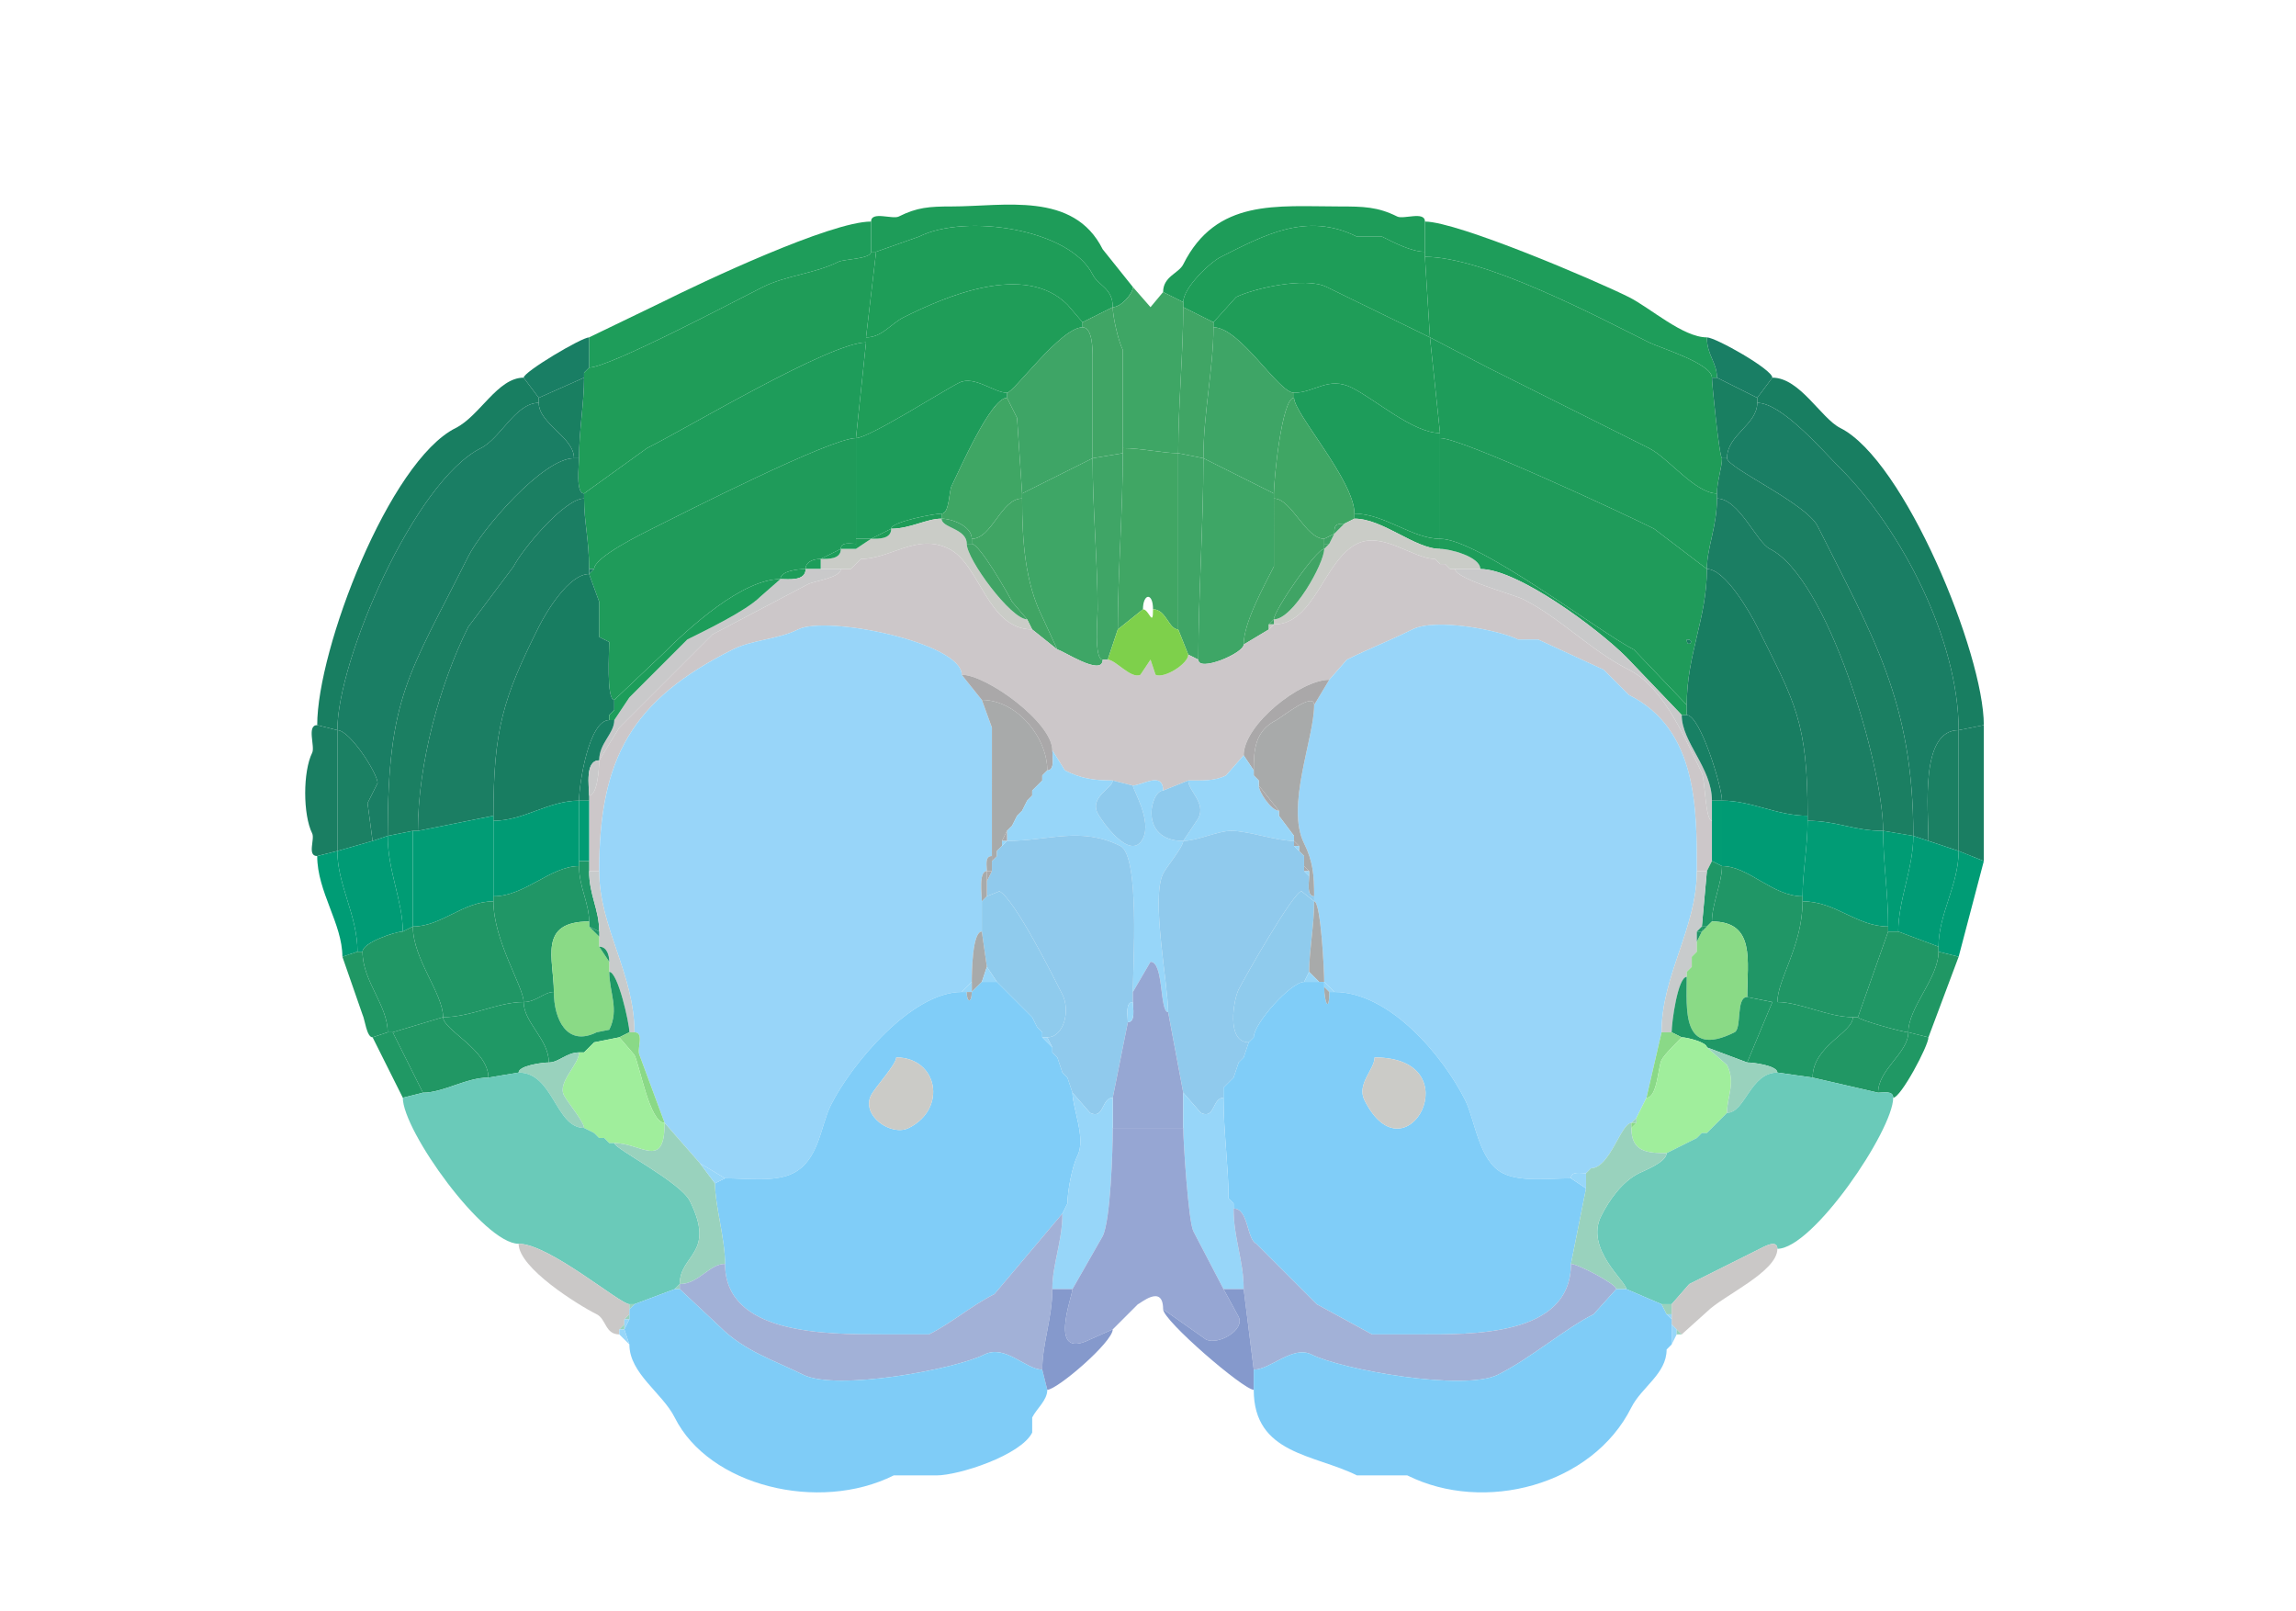 <svg xmlns="http://www.w3.org/2000/svg" viewBox="0 0 456 320"><path fill="#1E9C59" id="MOs1" d="M225 57c0 1.365-2.366 4-4 4 0-3.845-2.85-4.2-4-6.5-4.488-8.975-25.142-12.179-34.5-7.5l-8.5 3h-1v-6c0-2.144 4.262-.38 5.5-1 3.644-1.822 6.033-2 10.5-2 10.405 0 24.22-3.06 30 8.5l6 7.5ZM231 58l4 2c0-2.844 5.287-7.894 7.5-9 8.583-4.291 17.017-8.991 27-4h5c2.322 1.161 5.836 3 8.5 3v-6c0-2.144-4.262-.38-5.5-1-3.888-1.944-6.744-2-11.5-2-12.407 0-24.443-1.614-31 11.5-.895 1.79-4 2.387-4 5.5Z"/><path fill="#1E9D5A" id="MOp1" d="M117 67v6c3.994 0 29.15-13.325 34.5-16 4.601-2.3 10.299-2.65 15-5 1.134-.567 6.5-.546 6.5-2v-6c-8.071 0-33.569 12.034-41.5 16L117 67ZM340 75h1c0-3.045-2-4.445-2-8-4.764 0-11.276-5.888-15.5-8-6.623-3.312-34.046-15-40.5-15v7c11.738 0 33.924 11.712 44.5 17 2.1 1.05 12.5 4.19 12.5 7Z"/><path fill="#1E9D58" id="MOs2/3" d="m215 64-3-3.5c-8.502-8.502-24.393-1.553-32.5 2.5-2.668 1.334-4.276 4-7.5 4l2-17 8.5-3c9.358-4.679 30.012-1.475 34.5 7.5 1.15 2.3 4 2.655 4 6.5l-6 3ZM241 64l4.5-5c3.295-1.647 13.753-4.124 18-2L284 67l-1-16v-1c-2.664 0-6.178-1.839-8.5-3h-5c-9.983-4.991-18.417-.291-27 4-2.213 1.106-7.5 6.156-7.5 9v1l6 3Z"/><path fill="#1F9C58" id="MOp2/3" d="M115 91c0 1.406-.714 7 1 7l12.5-9c8.009-4.004 36.357-21 43.5-21v-1l2-17h-1c0 1.454-5.366 1.433-6.5 2-4.701 2.35-10.399 2.7-15 5-5.35 2.675-30.506 16-34.5 16l-1 1v1c0 5.14-1 10.395-1 16ZM342 91c0 1.819-1 4.59-1 7-4.301 0-9.667-7.083-13.5-9l-32-16-11.5-6-1-16c11.738 0 33.924 11.712 44.5 17 2.1 1.05 12.5 4.19 12.5 7 0 1.183 1.491 16 2 16Z"/><path fill="#1F9D58" id="MOs5" d="M200 78c-2.588 0-6.498-3.5-9.5-2-3.472 1.736-17.902 11-20.5 11l2-19v-1c3.224 0 4.832-2.666 7.5-4 8.107-4.053 23.998-11.002 32.5-2.5l3 3.5v1c-4.335 0-13.686 13-15 13Z"/><path fill="#3EA665" id="ACAd1" d="M223 89c3.642 0 8.002 1 11 1 0-9.643 1-20.001 1-29v-1l-4-2-2.5 3-3.5-4c0 1.365-2.366 4-4 4 0 1.906 1.099 6.698 2 8.5V89Z"/><path fill="#1F9D58" id="MOs5" d="M257 78c4.09 0 6.819-3.34 11.5-1 4.741 2.37 12.151 9 17.5 9l-2-19-20.5-10c-4.247-2.124-14.705.353-18 2l-4.5 5v1c5.32 0 12.871 13 16 13Z"/><path fill="#40A565" id="ACAd2/3" d="m223 90-6 1V71c0-1.623-.005-6-2-6v-1l6-3c0 1.906 1.099 6.698 2 8.5V90ZM234 90l5 1c0-9.007 2-17.889 2-26v-1l-6-3c0 8.999-1 19.357-1 29Z"/><path fill="#3EA566" id="ACAd5" d="m217 91-14 7-1-15-2-4v-1c1.314 0 10.665-13 15-13 1.995 0 2 4.377 2 6v20ZM239 91l14 7c0-2.644 1.564-19 4-19v-1c-3.129 0-10.68-13-16-13 0 8.111-2 16.993-2 26Z"/><path fill="#197E64" id="SSp-ul1" d="m116 75-9 4-3-4c0-1.15 11.526-8 13-8v6l-1 1v1Z"/><path fill="#1E9C5A" id="MOp5" d="M341 99c0 5.653-2 9.735-2 14l-10.5-8c-5.773-2.886-38.155-18-42.5-18v-1l-2-19 11.5 6 32 16c3.833 1.917 9.199 9 13.5 9v1Z"/><path fill="#197E64" id="SSp-ul1" d="m352 75-3 4-8-4c0-3.045-2-4.445-2-8 1.73 0 13 6.372 13 8Z"/><path fill="#1E9C5A" id="MOp5" d="M117 113h1c0-2.356 9.555-7.028 11.5-8 6.243-3.121 35.469-18 40.5-18l2-19c-7.143 0-35.491 16.996-43.5 21L116 98v1c0 4.72 1 8.177 1 14Z"/><path fill="#1E9D5A" id="MOp1" d="m117 73-1 1 1-1Z"/><path fill="#187E61" id="SSp-m1" d="m63 144 4 1c0-13.937 15.329-49.414 28.5-56 3.936-1.968 6.886-9 11.5-9v-1l-3-4c-5.176 0-8.704 7.602-13.5 10C77.3 91.6 63 128.9 63 144Z"/><path fill="#197F61" id="SSp-ul2/3" d="M114 91h1c0-5.605 1-10.86 1-16l-9 4v1c0 4.182 7 6.786 7 11ZM342 91h1c0-4.71 6-6.616 6-11v-1l-8-4h-1c0 1.183 1.491 16 2 16Z"/><path fill="#187E61" id="SSp-m1" d="m394 144-5 1c0-17.934-11.381-39.881-23.5-52-3.559-3.559-11.631-13-16.5-13v-1l3-4c5.475 0 9.661 8.08 13.5 10 12.716 6.358 28.5 44.801 28.5 59Z"/><path fill="#1D9C5A" id="MOs6a" d="M170 107h3l4-2c0-1.373 8.535-3 10-3 1.59 0 1.443-4.386 2-5.5 1.628-3.257 7.778-17.5 11-17.5v-1c-2.588 0-6.498-3.5-9.5-2-3.472 1.736-17.902 11-20.5 11v20ZM269 102c5.955 0 11.487 5 17 5V86c-5.349 0-12.759-6.63-17.5-9-4.681-2.34-7.41 1-11.5 1v1c0 3.124 12 16.438 12 23Z"/><path fill="#3FA664" id="ACAd6a" d="M187 103c1.984 0 6 1.444 6 4 4.031 0 5.812-8 10-8v-1l-1-15-2-4c-3.222 0-9.372 14.243-11 17.5-.557 1.114-.41 5.5-2 5.5v1ZM265 106l-2 1c-3.735 0-6.491-8-10-8v-1c0-2.644 1.564-19 4-19 0 3.124 12 16.438 12 23v1l-2 1c-1.747 0-2 .253-2 2Z"/><path fill="#1A7E64" id="SSp-m2/3" d="m77 166-3 1-1-7.5 2-4c0-1.856-5.503-10.5-8-10.5 0-13.937 15.329-49.414 28.5-56 3.936-1.968 6.886-9 11.5-9 0 4.182 7 6.786 7 11-6.243 0-18.38 14.261-21 19.5-11.791 23.583-16 27.633-16 55.5ZM380 166l3 1c0-6.308-1.74-22 6-22 0-17.934-11.381-39.881-23.5-52-3.559-3.559-11.631-13-16.5-13 0 4.384-6 6.29-6 11 0 1.887 15.729 8.957 18 13.5 10.9 21.8 19 34.739 19 61.5Z"/><path fill="#1F9B5A" id="MOp6a" d="M155 115c-7.558 0-18.063 9.563-23.5 15l-9.5 9c-1.617 0-1-9.859-1-11.5l-2-1v-7l-2-5.5 1-1c0-2.356 9.555-7.028 11.5-8 6.243-3.121 35.469-18 40.5-18v21c-1.048 0-3-.473-3 1l-4 2c-1.238 0-3 .423-3 2-1.424 0-5 .362-5 2Z"/><path fill="#1F9B5A" id="MOp6a" fill-rule="evenodd" d="M335 127c0 1.93 1.93 0 0 0m4-14c0 9.871-4 16.869-4 27l-10.5-11c-6.654-3.327-30.86-22-38.5-22V87c4.345 0 36.727 15.114 42.5 18l10.5 8Z"/><path fill="#40A664" id="ACAv1" d="M229 121c2.618 0 3.093 4 5 4V90c-2.998 0-7.358-1-11-1v1c0 11.414-1 23.953-1 35l5-4c0-3.15 2-3.446 2 0Z"/><path fill="#3FA566" id="ACAv2/3" d="M219 131h1l2-6c0-11.047 1-23.586 1-35l-6 1c0 9.92 1 20.748 1 30 0 1.657-.763 10 1 10ZM236 130l2 1c0-12.718 1-26.654 1-40l-5-1v35l2 5Z"/><path fill="#1B7F62" id="SSp-m4" d="M82 165h1c0-13.355 4.366-29.232 10-40.5l9-12c1.619-3.238 10.06-13.5 14-13.5v-1c-1.714 0-1-5.594-1-7h-1c-6.243 0-18.38 14.261-21 19.5-11.791 23.583-16 27.633-16 55.5l5-1Z"/><path fill="#3EA666" id="ACAv5" d="M210 129c.833 0 9 5.527 9 2-1.763 0-1-8.343-1-10 0-9.252-1-20.08-1-30l-14 7v1c0 8.315.572 16.643 4 23.5l3 6.5ZM247 128c0 1.733-9 5.528-9 3 0-12.718 1-26.654 1-40l14 7v14.5c-1.954 3.907-6 11.127-6 15.5Z"/><path fill="#1B7F62" id="SSp-m4" d="m374 165 6 1c0-26.761-8.1-39.7-19-61.5-2.271-4.543-18-11.613-18-13.5h-1c0 1.819-1 4.59-1 7v1c4.356 0 7.864 8.682 10.5 10 11.504 5.752 22.5 43.026 22.5 56Z"/><path fill="#1B7E63" id="SSp-m5" d="m98 162-15 3c0-13.355 4.366-29.232 10-40.5l9-12c1.619-3.238 10.06-13.5 14-13.5 0 4.72 1 8.177 1 14v1c-4.019 0-8.532 7.565-10 10.5-7.053 14.105-9 20.319-9 37.5Z"/><path fill="#40A564" id="ACAv6a" d="m205 125 5 4-3-6.5c-3.428-6.857-4-15.185-4-23.5-4.188 0-5.969 8-10 8v1c1.539 0 7.169 9.838 8 11.5l3 3.5 1 2ZM252 125l-5 3c0-4.373 4.046-11.593 6-15.5V99c3.509 0 6.265 8 10 8v2c-1.568 0-10 12.227-10 14l-1 1v1Z"/><path fill="#1B7E63" id="SSp-m5" d="M359 163c5.804 0 9.15 2 15 2 0-12.974-10.996-50.248-22.5-56-2.636-1.318-6.144-10-10.5-10 0 5.653-2 9.735-2 14 3.641 0 8.589 8.677 10 11.5 7.573 15.146 10 18.929 10 37.5v1Z"/><path fill="#1E9C58" id="MOs6b" d="M187 103c-2.979 0-6.23 2-10 2 0-1.373 8.535-3 10-3v1ZM286 107v2c-5.007 0-11.326-6-17-6v-1c5.955 0 11.487 5 17 5Z"/><path fill="#CACCC7" id="cing" d="m204 123 1 2c-8.871 0-10.349-12.924-16.5-16-6.391-3.195-11.574 2-17.5 2l-1 1-1 1h-6v-2c1.465 0 4 .109 4-2h3l3-2c1.465 0 4 .109 4-2 3.77 0 7.021-2 10-2 0 1.872 5 1.926 5 5 0 3.09 8.794 15 12 15Z"/><path fill="#3FA466" id="ACAd6b" d="M192 108h1v-1c0-2.556-4.016-4-6-4 0 1.872 5 1.926 5 5ZM269 103l-2 1 2-1Z"/><path fill="#CACCC7" id="cing" d="M253 123v1c8.099 0 9.888-12.694 16.5-16 5.107-2.553 11.197 3 15.5 3l1 1h1l1 1h6c0-2.447-6.063-4-8-4-5.007 0-11.326-6-17-6l-2 1-2 2-1 2-1 1c0 2.879-6.207 14-10 14Z"/><path fill="#3FA466" id="ACAd6b" d="M267 104c-1.747 0-2 .253-2 2l2-2Z"/><path fill="#1E9C58" id="MOs6b" d="m177 105-4 2c1.465 0 4 .109 4-2Z"/><path fill="#3FA466" id="ACAd6b" d="M263 108h1l1-2-2 1v1Z"/><path fill="#1E9C58" id="MOs6b" d="M170 108v1l3-2h-3v1Z"/><path fill="#1D9D5A" id="MOp6b" d="M334 142h1v-2l-10.5-11c-6.654-3.327-30.86-22-38.5-22v2c1.937 0 8 1.553 8 4 7.444 0 23.323 11.823 29 17.5l11 11.5ZM167 109h3v-1c-1.048 0-3-.473-3 1Z"/><path fill="#CCC7C9" id="ccg" d="M337 173h2l1-2v-8c-1.33 0-1.355-8.21-2-9.5-3.001-6.002-7.3-16.9-14.5-20.5-7.539-3.77-13.572-10.286-21-14-1.919-.959-13.5-4.04-13.5-6h-1l-1-1h-1l-1-1c-4.303 0-10.393-5.553-15.5-3-6.612 3.306-8.401 16-16.5 16l-1 1-5 3c0 1.733-9 5.528-9 3l-2-1c0 1.812-4.806 4.847-6.5 4l-1-3-2 3c-1.855.928-4.957-3-6.5-3h-1c0 3.527-8.167-2-9-2l-5-4c-8.871 0-10.349-12.924-16.5-16-6.391-3.195-11.574 2-17.5 2l-1 1-1 1h-2c0 1.722-5.235 2.368-6.5 3l-19 10-18.5 18.5-4 6.5c0 1.593-.337 7-2 7v15h2c0-22.399 6.461-33.98 26.5-44 3.989-1.995 8.95-1.975 13-4 5.72-2.86 32.5 2.639 32.5 9 4.944 0 18 9.472 18 15l2.5 4c3.145 1.573 5.635 2 9.5 2l4 1c1.749 0 6-2.921 6 1l5-2c2.774 0 5.217.141 7.5-1l3.5-4c0-6.067 11.244-15 17-15l3.5-4c4.367-2.184 8.728-3.864 13-6 4.667-2.333 17.283.141 21 2h4l13 6 5 5c13.643 6.822 13.5 22.613 13.5 35Z"/><path fill="#40A465" id="ACAv6b" d="M193 108c1.539 0 7.169 9.838 8 11.5l3 3.5c-3.206 0-12-11.91-12-15h1ZM264 108l-1 1v-1h1Z"/><path fill="#1D9D5A" id="MOp6b" d="m167 109-4 2c1.465 0 4 .109 4-2Z"/><path fill="#40A465" id="ACAv6b" d="M263 109c-1.568 0-10 12.227-10 14 3.793 0 10-11.121 10-14Z"/><path fill="#1D9D5A" id="MOp6b" d="M160 113h3v-2c-1.238 0-3 .423-3 2Z"/><path fill="#C9C9CA" id="scwm" d="m171 111-1 1 1-1ZM285 111l1 1-1-1ZM170 112l-1 1 1-1ZM287 112l1 1-1-1Z"/><path fill="#187D61" id="SSp-m6a" d="m118 113-1 1v-1h1Z"/><path fill="#1D9D5A" id="MOp6b" d="M160 113c-1.424 0-5 .362-5 2 1.622 0 5 .461 5-2Z"/><path fill="#C9C9CA" id="scwm" d="M122 143c0 2.722-3 4.53-3 8l4-6.5 18.5-18.5 19-10c1.265-.632 6.5-1.278 6.5-3h-7c0 2.461-3.378 2-5 2l-4 3.5c-2.808 2.808-10.702 6.601-14.5 8.5L125 138.5l-3 4.5ZM340 159v4c-1.33 0-1.355-8.21-2-9.5-3.001-6.002-7.3-16.9-14.5-20.5-7.539-3.77-13.572-10.286-21-14-1.919-.959-13.5-4.04-13.5-6h5c7.444 0 23.323 11.823 29 17.5l11 11.5c0 5.43 6 10.464 6 17Z"/><path fill="#187D61" id="SSp-m6a" d="M342 159c5.919 0 10.862 3 17 3 0-18.571-2.427-22.354-10-37.5-1.411-2.823-6.359-11.5-10-11.5 0 9.871-4 16.869-4 27v2c2.669 0 7 14.232 7 17ZM98 162v1c6.029 0 10.915-4 17-4 0-3.275 1.951-16 6-16v-1l1-1v-2c-1.617 0-1-9.859-1-11.5l-2-1v-7l-2-5.5c-4.019 0-8.532 7.565-10 10.5-7.053 14.105-9 20.319-9 37.5Z"/><path fill="#1D9D5A" id="MOp6b" d="M121 143h1l3-4.5 11.5-11.5c3.798-1.899 11.692-5.692 14.5-8.5l4-3.5c-7.558 0-18.063 9.563-23.5 15l-9.5 9v2l-1 1v1Z"/><path fill="#7ED04B" id="IG" d="M236 130c0 1.812-4.806 4.847-6.5 4l-1-3-2 3c-1.855.928-4.957-3-6.5-3l2-6 5-4c1.2 0 2 3.746 2 0 2.618 0 3.093 4 5 4l2 5Z"/><path fill="#40A465" id="ACAv6b" d="M252 124h1v-1l-1 1Z"/><path fill="#CACCC7" id="cing" d="m253 124-1 1v-1h1Z"/><path fill="#98D5F9" id="CP" d="m139 231 5 3c4.318 0 9.876.812 13.5-1 5.192-2.596 5.457-9.413 7.5-13.5 4.109-8.219 16.048-22.5 26-22.5l2-2c0-1.928.112-10 2-10v-6c0-1.321-.684-6 1-6 0-1.048-.473-3 1-3v-25.5l-2-5.5-4-5c0-6.361-26.78-11.86-32.5-9-4.05 2.025-9.011 2.005-13 4-20.039 10.02-26.5 21.601-26.5 44 0 11.181 7 20.36 7 32 2.064 0 .426 3.353 1 4.5l5 13.5 7 8ZM315 233c-1.048 0-3-.473-3 1-4.257 0-9.934.783-13.5-1-4.823-2.411-5.517-10.535-7.5-14.5-4.446-8.893-15.049-21.5-26-21.5l-2-2c0-2.111-.671-16-2-16v-1c0-4.261-.262-7.024-2-10.5-3.691-7.381 2-20.871 2-27.5l3-5 3.5-4c4.367-2.184 8.728-3.864 13-6 4.667-2.333 17.283.141 21 2h4l13 6 5 5c13.643 6.822 13.5 22.613 13.5 35 0 11.325-7 20.665-7 32l-3 13-1 2-1 2-1 1c-2.042 0-4.286 9-8 9l-1 1Z"/><path fill="#187D61" id="SSp-m6a" d="M335 127c0 1.93 1.93 0 0 0Z"/><path fill="#AAA8A9" id="SEZ" d="M209 149c0 1.145.579 4-1 4 0-6.595-6.092-14-13-14l-4-5c4.944 0 18 9.472 18 15ZM247 150l2 3c0-4.065.223-7.861 4.5-10 .905-.453 7.5-5.76 7.5-3l3-5c-5.756 0-17 8.933-17 15Z"/><path fill="#A8AAAA" id="VL" d="M197 170h1v-1l1-1v-1l1-2 1-1 1-2 1-1 1-2 1-1v-1l1-1 1-1v-1l1-1c0-6.595-6.092-14-13-14l2 5.5V170ZM260 174c0 1.145-.579 4 1 4 0-4.261-.262-7.024-2-10.5-3.691-7.381 2-20.871 2-27.5 0-2.76-6.595 2.547-7.5 3-4.277 2.139-4.5 5.935-4.5 10v1l1 1v1l4 5v1l3 4v1l1 1v1l1 1v2l1 1v1Z"/><path fill="#188064" id="SSp-m6b" d="m122 141-1 1 1-1ZM340 159h2c0-2.768-4.331-17-7-17h-1c0 5.43 6 10.464 6 17ZM115 159h2v-1c0-1.851-.867-7 2-7 0-3.47 3-5.278 3-8h-1c-4.049 0-6 12.725-6 16Z"/><path fill="#1A7E62" id="SSs1" d="m67 169-4 1c-2.064 0-.426-3.353-1-4.5-1.847-3.694-1.847-12.306 0-16 .62-1.238-1.144-5.5 1-5.5l4 1v24ZM389 169l5 2v-27l-5 1v24Z"/><path fill="#1B8063" id="SSs2/3" d="m74 167-7 2v-24c2.497 0 8 8.644 8 10.5l-2 4 1 7.5ZM383 167l6 2v-24c-7.74 0-6 15.692-6 22Z"/><path fill="#97D6F9" id="STR" d="m225 197 3.5-6c2.674 0 1.77 10 3.5 10 0-5.535-3.444-22.612-1-27.5.654-1.308 4-5.314 4-6.5-8.91 0-6.516-10-4-10 0-3.921-4.251-1-6-1 0 .86 3.798 6.905 2 10.5-2.454 4.909-8.354-3.707-9-5-1.631-3.262 3-4.986 3-6.5-3.865 0-6.355-.427-9.5-2l-2.5-4c0 1.145.579 4-1 4l-1 1v1l-1 1-1 1v1l-1 1-1 2-1 1-1 2-1 1v2c8.298 0 14.655-2.922 22.5 1 3.937 1.969 2.5 23.867 2.5 29ZM235 167c2.733 0 6.896-2 9.5-2 3.473 0 8.947 2 12.5 2v-1l-3-4v-1c-1.533 0-4-3.753-4-5v-1l-1-1v-1l-2-3-3.5 4c-2.283 1.141-4.726 1-7.5 1 0 2.099 3.558 4.383 2 7.5l-3 4.5Z"/><path fill="#C9C9CA" id="scwm" d="M119 151c-2.867 0-2 5.149-2 7 1.663 0 2-5.407 2-7Z"/><path fill="#AAA8A9" id="SEZ" d="m208 153-1 1 1-1ZM249 154l1 1-1-1ZM207 155l-1 1 1-1Z"/><path fill="#8FCAED" id="SH" d="m221 155 4 1c0 .86 3.798 6.905 2 10.5-2.454 4.909-8.354-3.707-9-5-1.631-3.262 3-4.986 3-6.5Z"/><path fill="#8FCAED" id="SH" d="M231 157c-2.516 0-4.91 10 4 10l3-4.5c1.558-3.117-2-5.401-2-7.5l-5 2Z"/><path fill="#AAA8A9" id="SEZ" d="m206 156-1 1 1-1ZM250 156l4 5c-1.533 0-4-3.753-4-5ZM205 158l-1 1 1-1Z"/><path fill="#009B74" id="GU6a" d="M115 172c-5.644 0-10.727 6-17 6v-15c6.029 0 10.915-4 17-4v13Z"/><path fill="#019C74" id="GU6b" d="M115 171h2v-12h-2v12Z"/><path fill="#AAA8A9" id="SEZ" d="m204 159-1 2 1-2Z"/><path fill="#019C74" id="GU6b" d="m340 171 2 1v-13h-2v12Z"/><path fill="#009B74" id="GU6a" d="M342 172c5.298 0 9.988 6 16 6 0-4.635 1-9.828 1-15v-1c-6.138 0-11.081-3-17-3v13Z"/><path fill="#AAA8A9" id="SEZ" d="m203 161-1 1 1-1Z"/><path fill="#019C75" id="GU5" d="M98 179c-6.057 0-10.295 5-16 5v-19h1l15-3v17Z"/><path fill="#AAA8A9" id="SEZ" d="m202 162-1 2 1-2ZM254 162l3 4-3-4Z"/><path fill="#019C75" id="GU5" d="M358 179c6.622 0 10.688 5 17 5 0-6.628-1-12.818-1-19-5.85 0-9.196-2-15-2 0 5.172-1 10.365-1 15v1Z"/><path fill="#AAA8A9" id="SEZ" d="m201 164-1 1 1-1Z"/><path fill="#009C74" id="GU4" d="m82 184-2 1c0-6.059-3-12.014-3-19l5-1v19Z"/><path fill="#AAA8A9" id="SEZ" d="M199 167h1v-2l-1 2Z"/><path fill="#90CAED" id="LSr" d="m213 217 3.5 4c2.797 1.399 2.26-3 4.5-3l3-15c0-1.145-.579-4 1-4v-2c0-5.133 1.437-27.031-2.5-29-7.845-3.922-14.202-1-22.5-1l-1 1-1 1v1l-1 1v2l-1 2v3l2.5-1c2.952 1.476 10.768 17.037 12.5 20.5 1.626 3.252.262 8.5-3 8.5l1 2v1l1 1 1 3 1 1 1 3ZM235 217l3.5 4c2.797 1.399 2.26-3 4.5-3v-2l1-1 1-1 1-3 1-1 1-3c-4.511 0-3.008-8.484-2-10.5 1.065-2.129 10.925-19.5 12.5-19.5l2.5 2v-1c-1.579 0-1-2.855-1-4l-1-1v-3l-1-1-1-1v-1c-3.553 0-9.027-2-12.5-2-2.604 0-6.767 2-9.5 2 0 1.186-3.346 5.192-4 6.5-2.444 4.888 1 21.965 1 27.5l3 16Z"/><path fill="#009C74" id="GU4" d="M375 185h2c0-6.237 3-12.573 3-19l-6-1c0 6.182 1 12.372 1 19v1Z"/><path fill="#009B75" id="GU2/3" d="M71 189h1c0-1.794 6.51-4 8-4 0-6.059-3-12.014-3-19l-3 1-7 2c0 6.752 4 12.744 4 20ZM377 185l8 3c0-6.457 4-12.298 4-19l-6-2-3-1c0 6.427-3 12.763-3 19Z"/><path fill="#97D6F9" id="STR" d="m200 167-1 1v-1h1Z"/><path fill="#AAA8A9" id="SEZ" d="M257 168h1l-1-1v1ZM199 168l-1 1 1-1Z"/><path fill="#97D6F9" id="STR" d="M258 168v1l-1-1h1Z"/><path fill="#009C75" id="GU1" d="m71 189-3 1c0-6.553-5-12.898-5-20l4-1c0 6.752 4 12.744 4 20Z"/><path fill="#AAA8A9" id="SEZ" d="m258 169 1 1-1-1Z"/><path fill="#009C75" id="GU1" d="m385 189 4 1 5-19-5-2c0 6.702-4 12.543-4 19v1Z"/><path fill="#A8AAAA" id="VL" d="M196 173h1v-3c-1.473 0-1 1.952-1 3Z"/><path fill="#AAA8A9" id="SEZ" d="m198 170-1 1v-1h1Z"/><path fill="#1F9766" id="AId6b" d="m117 184 2 1c0-4.475-2-7.225-2-12v-2h-2v1c0 4.135 2 7.305 2 11v1ZM338 184h1l1-1c0-3.492 2-7.709 2-11l-2-1-1 2-1 11Z"/><path fill="#209666" id="AId6a" d="M110 197c-1.974 0-3.517 2-6 2 0-3.022-6-12.139-6-20v-1c6.273 0 11.356-6 17-6 0 4.135 2 7.305 2 11-10.235 0-7 7.42-7 14Z"/><path fill="#AAA8A9" id="SEZ" d="M259 173h1l-1-1v1Z"/><path fill="#209666" id="AId6a" d="M352 199h1c0-4.518 5-11.199 5-20v-1c-6.012 0-10.702-6-16-6 0 3.291-2 7.508-2 11 8.715 0 7 7.854 7 15l5 1Z"/><path fill="#C8CBCC" id="ec" d="M125 205h1c0-11.64-7-20.819-7-32h-2c0 4.775 2 7.525 2 12v3c1.577 0 2 1.762 2 3v2c1.726 0 4 10.26 4 12Z"/><path fill="#A8AAAA" id="VL" d="m196 178-1 1c0-1.321-.684-6 1-6v5Z"/><path fill="#AAA8A9" id="SEZ" d="m197 173-1 2v-2h1Z"/><path fill="#97D6F9" id="STR" d="M260 173v1l-1-1h1Z"/><path fill="#C8CBCC" id="ec" d="M330 205h2c0-1.9 1.205-11 3-11v-1l1-1v-2l1-1v-4l1-1 1-11h-2c0 11.325-7 20.665-7 32Z"/><path fill="#8FCBED" id="LSv" d="M207 206h1c3.262 0 4.626-5.248 3-8.5-1.732-3.463-9.548-19.024-12.5-20.5l-2.5 1-1 1v6l1 7 2 3 6 6 1 1 1 2 1 1v1ZM249 206l-1 1c-4.511 0-3.008-8.484-2-10.5 1.065-2.129 10.925-19.5 12.5-19.5l2.5 2c0 4.725-1 9.879-1 14l-1 2c-2.607 0-10 8.222-10 11Z"/><path fill="#209665" id="AId5" d="M104 199c-5.196 0-10.377 3-16 3 0-4.725-6-11.507-6-18 5.705 0 9.943-5 16-5 0 7.861 6 16.978 6 20Z"/><path fill="#A8AAAA" id="VL" d="M262 195h1c0-2.111-.671-16-2-16 0 4.725-1 9.879-1 14l2 2Z"/><path fill="#209665" id="AId5" d="M368 202h1l6-17v-1c-6.312 0-10.378-5-17-5 0 8.801-5 15.482-5 20 4.457 0 10.052 3 15 3Z"/><path fill="#8ADA86" id="CLA" d="M121 193c0 4.102 2.034 7.432 0 11.5l-2.5.5c-5.962 2.981-8.5-2.667-8.5-8 0-6.58-3.235-14 7-14v1l2 2v2l2 3v2Z"/><path fill="#209666" id="AId6a" d="m340 183-1 1 1-1Z"/><path fill="#8ADA86" id="CLA" d="M335 194c0 6.215-1.14 16.32 9.5 11 1.482-.741.214-7 2.5-7 0-7.146 1.715-15-7-15l-1 1-1 1-1 2v2l-1 1v2l-1 1v1Z"/><path fill="#209765" id="AId2/3" d="M77 205h1l10-3c0-4.725-6-11.507-6-18l-2 1c-1.49 0-8 2.206-8 4 0 5.901 5 10.575 5 16Z"/><path fill="#209666" id="AId6a" d="M119 185v1l-2-2 2 1Z"/><path fill="#1F9766" id="AId6b" d="M337 185h1v-1l-1 1Z"/><path fill="#209666" id="AId6a" d="m339 184-1 1v-1h1Z"/><path fill="#A8AAAA" id="VL" d="m195 195-2 2v-2c0-1.928.112-10 2-10l1 7-1 3Z"/><path fill="#209666" id="AId6a" d="m338 185-1 2v-2h1Z"/><path fill="#209765" id="AId2/3" d="M369 202c0 .518 8.922 3 10 3 0-4.977 6-10.726 6-16v-1l-8-3h-2l-6 17Z"/><path fill="#209666" id="AId6a" d="M119 188c1.577 0 2 1.762 2 3l-2-3Z"/><path fill="#209764" id="AId1" d="m77 205-3 1c-1.183 0-1.535-3.57-2-4.5L68 190l3-1h1c0 5.901 5 10.575 5 16Z"/><path fill="#209666" id="AId6a" d="m337 189-1 1 1-1Z"/><path fill="#209764" id="AId1" d="m379 205 4 1 6-16-4-1c0 5.274-6 11.023-6 16Z"/><path fill="#96A7D3" id="MS" d="M221 224h14v-7l-3-16c-1.73 0-.826-10-3.5-10l-3.5 6v2c0 1.145.579 4-1 4l-3 15v6Z"/><path fill="#97D6F9" id="STR" d="M195 195h3l-2-3-1 3Z"/><path fill="#209666" id="AId6a" d="m336 192-1 1 1-1Z"/><path fill="#1F9866" id="AIv6a" d="M115 209h1l1-1 1-1 5-1 2-1c0-1.74-2.274-12-4-12 0 4.102 2.034 7.432 0 11.5l-2.5.5c-5.962 2.981-8.5-2.667-8.5-8-1.974 0-3.517 2-6 2 0 4.08 5 7.362 5 12 1.974 0 3.517-2 6-2Z"/><path fill="#97D6F9" id="STR" d="M259 195h3l-2-2-1 2Z"/><path fill="#1F9866" id="AIv6a" d="m339 208 8 3 5-12-5-1c-2.286 0-1.018 6.259-2.5 7-10.64 5.32-9.5-4.785-9.5-11-1.795 0-3 9.1-3 11l2 1c1.041 0 5 .986 5 2Z"/><path fill="#97D6F9" id="STR" d="M192 197h1v-2l-2 2h1Z"/><path fill="#80CDF8" id="ACB" fill-rule="evenodd" d="M178 210c0 1.384-4.238 5.976-5 7.5-2.018 4.035 3.981 8.259 7.5 6.5 7.723-3.861 5.705-14-2.5-14m33 31-13.5 16c-4.588 2.294-8.455 5.727-13 8h-9c-11.85 0-31.5-.023-31.5-14 0-5.091-2-11.529-2-16l2-1c4.318 0 9.876.812 13.5-1 5.192-2.596 5.457-9.413 7.5-13.5 4.109-8.219 16.048-22.5 26-22.5h1c0 2.212 1 2.212 1 0l2-2h3l6 6 1 1 1 2 1 1v1l2 2v1l1 1 1 3 1 1 1 3c0 3.036 2.718 9.064 1 12.5-1.094 2.189-2 7.093-2 9.5l-1 2ZM273 210c0 2.395-3.619 5.263-2 8.5 8.236 16.471 21.555-8.5 2-8.5m-28 30c2.984 0 2.557 6.029 4.5 7l12 12 11 6h9c10.767 0 30.5.475 30.5-14l3-15-3-2c-4.257 0-9.934.783-13.5-1-4.823-2.411-5.517-10.535-7.5-14.5-4.446-8.893-15.049-21.5-26-21.5h-1c0 4.271-1 2.107-1-1v-1h-4c-2.607 0-10 8.222-10 11l-1 1-1 3-1 1-1 3-1 1-1 1v2c0 6.734 1 13.866 1 20l1 1v1Z"/><path fill="#97D6F9" id="STR" d="M264 197h1l-2-2v1l1 1Z"/><path fill="#A8AAAA" id="VL" d="m263 196 1 1c0 4.271-1 2.107-1-1ZM192 197h1c0 2.212-1 2.212-1 0Z"/><path fill="#1F9865" id="AIv5" d="m103 213-6 1c0-5.496-9-9.446-9-12 5.623 0 10.804-3 16-3 0 4.08 5 7.362 5 12-1.357 0-6 .647-6 2Z"/><path fill="#97D6F9" id="STR" d="M225 199c-1.579 0-1 2.855-1 4 1.579 0 1-2.855 1-4Z"/><path fill="#1F9865" id="AIv5" d="m353 213 7 1c0-6.337 8-8.87 8-12-4.948 0-10.543-3-15-3h-1l-5 12c1.357 0 6 .647 6 2Z"/><path fill="#97D6F9" id="STR" d="m204 201 1 1-1-1Z"/><path fill="#219764" id="AIv2/3" d="M97 214c-4.425 0-8.938 3-13 3l-6-12 10-3c0 2.554 9 6.504 9 12ZM360 214l13 3c0-4.644 6-7.863 6-12-1.078 0-10-2.482-10-3h-1c0 3.13-8 5.663-8 12Z"/><path fill="#97D6F9" id="STR" d="m206 204 1 1-1-1Z"/><path fill="#209864" id="AIv1" d="m84 217-4 1-6-12 3-1h1l6 12Z"/><path fill="#8AD987" id="CTXsp" d="m123 206 3 3.5c1.089 2.178 3.031 13.5 6 13.5l-5-13.5c-.574-1.147 1.064-4.5-1-4.5h-1l-2 1ZM334 206c0 .046-3.393 3.287-4 4.5-.716 1.433-.838 7.5-3 7.5l3-13h2l2 1Z"/><path fill="#209864" id="AIv1" d="M373 217c1.048 0 3-.473 3 1 1.51 0 7-10.318 7-12l-4-1c0 4.137-6 7.356-6 12Z"/><path fill="#A0EE9C" id="EPd" d="M121 227h1c5.387 0 10 5.435 10-4-2.969 0-4.911-11.322-6-13.5l-3-3.5-5 1-1 1-1 1h-1c0 2.455-4.314 5.873-3 8.5.654 1.308 4 5.314 4 6.5l2 1 1 1h1l1 1Z"/><path fill="#97D6F9" id="STR" d="m208 206 1 2-2-2h1Z"/><path fill="#90CAED" id="LSr" d="m249 206-1 1 1-1Z"/><path fill="#A0EE9C" id="EPd" d="m333 228-2 1c-3.976 0-7-.302-7-5l1-1v-1l1-2 1-2c2.162 0 2.284-6.067 3-7.5.607-1.213 4-4.454 4-4.5 1.041 0 5 .986 5 2l4 3.5c1.763 3.527 0 6.126 0 9.5l-1 1-1 1-1 1-1 1h-1l-1 1-2 1-2 1Z"/><path fill="#99D2BD" id="OLF" d="m118 207-1 1 1-1ZM117 208l-1 1 1-1ZM353 213c-5.403 0-6.386 8-10 8 0-3.374 1.763-5.973 0-9.5l-4-3.5 8 3c1.357 0 6 .647 6 2ZM103 213c6.93 0 7.309 11 13 11 0-1.186-3.346-5.192-4-6.5-1.314-2.627 3-6.045 3-8.5-2.483 0-4.026 2-6 2-1.357 0-6 .647-6 2Z"/><path fill="#97D6F9" id="STR" d="m209 209 1 1-1-1Z"/><path fill="#CBCBC7" id="aco" d="M178 210c0 1.384-4.238 5.976-5 7.5-2.018 4.035 3.981 8.259 7.5 6.5 7.723-3.861 5.705-14-2.5-14Z"/><path fill="#97D6F9" id="STR" d="m247 210-1 1 1-1Z"/><path fill="#CBCBC7" id="aco" d="M273 210c0 2.395-3.619 5.263-2 8.5 8.236 16.471 21.555-8.5 2-8.5Z"/><path fill="#6ACAB9" id="PIR" d="M125 259h1l8-3 1-1c0-5.94 7.258-5.984 2-16.5-1.894-3.788-15-10.401-15-11.5h-1l-1-1h-1l-1-1-2-1c-5.691 0-6.07-11-13-11l-6 1c-4.425 0-8.938 3-13 3l-4 1c0 6.563 16.068 29 23 29 6.065 0 20.136 12 22 12Z"/><path fill="#97D6F9" id="STR" d="m211 213 1 1-1-1Z"/><path fill="#6ACAB9" id="PIR" d="M330 259h2l3.5-4 14-7c.778-.389 3.5-1.961 3.5 0 7.066 0 23-23.593 23-30 0-1.473-1.952-1-3-1l-13-3-7-1c-5.403 0-6.386 8-10 8l-1 1-1 1-1 1-1 1h-1l-1 1-2 1-2 1-2 1c0 1.76-4.288 3.394-5.5 4-3.323 1.661-5.908 5.317-7.5 8.5-3.252 6.505 5 12.991 5 14.5l7 3Z"/><path fill="#97D6F9" id="STR" d="m245 214-1 1 1-1ZM244 215l-1 1 1-1ZM209 256h4l6-10.5c1.56-3.12 2-17.009 2-21.5v-6c-2.24 0-1.703 4.399-4.5 3l-3.5-4c0 3.036 2.718 9.064 1 12.5-1.094 2.189-2 7.093-2 9.5l-1 2c0 5.599-2 9.98-2 15ZM243 256h4c0-5.781-2-9.994-2-16v-1l-1-1c0-6.134-1-13.266-1-20-2.24 0-1.703 4.399-4.5 3l-3.5-4v7c0 2.642 1.025 18.549 2 20.5l6 11.5Z"/><path fill="#8AD987" id="CTXsp" d="m327 218-1 2 1-2ZM326 220l-1 2 1-2Z"/><path fill="#99D2BD" id="OLF" d="m343 221-1 1 1-1ZM324 223h1v-1l-1 1ZM342 222l-1 1 1-1ZM144 251c-3.164 0-5.21 4-9 4 0-5.94 7.258-5.984 2-16.5-1.894-3.788-15-10.401-15-11.5 5.387 0 10 5.435 10-4l7 8 3 4c0 4.471 2 10.909 2 16Z"/><path fill="#96A6D3" id="NDB" d="m222 263-1 1-4.5 2c-8.537 4.268-3.5-8.624-3.5-10l6-10.5c1.56-3.12 2-17.009 2-21.5h14c0 2.642 1.025 18.549 2 20.5l6 11.5 3 5.5c1.304 2.609-4.067 5.717-6.5 4.5l-8.5-6c0-5.171-4.672-1-5-1l-1 1-1 1-1 1-1 1Z"/><path fill="#99D2BD" id="OLF" d="M321 256h2c0-1.509-8.252-7.995-5-14.5 1.592-3.183 4.177-6.839 7.5-8.5 1.212-.606 5.5-2.24 5.5-4-3.976 0-7-.302-7-5v-1c-2.042 0-4.286 9-8 9l-1 1v3l-3 15c1.327 0 9 3.988 9 5Z"/><path fill="#8AD987" id="CTXsp" d="m325 223-1 1v-1h1Z"/><path fill="#99D2BD" id="OLF" d="m341 223-1 1 1-1ZM340 224l-1 1 1-1ZM118 225l1 1-1-1ZM338 225l-1 1 1-1ZM120 226l1 1-1-1ZM337 226l-2 1 2-1ZM335 227l-2 1 2-1ZM333 228l-2 1 2-1Z"/><path fill="#97D6F9" id="STR" d="m144 234-2 1-3-4 5 3ZM316 232l-1 1 1-1ZM312 234l3 2v-3c-1.048 0-3-.473-3 1Z"/><path fill="#A2B1D7" id="SI" d="m244 238 1 1-1-1ZM212 239l-1 2 1-2ZM321 256l-4.5 5c-5.693 2.847-12.406 8.703-19 12-6.735 3.367-31.021-1.01-37-4-3.781-1.89-8.135 3-11.5 3l-2-16c0-5.781-2-9.994-2-16 2.984 0 2.557 6.029 4.5 7l12 12 11 6h9c10.767 0 30.5.475 30.5-14 1.327 0 9 3.988 9 5ZM209 256c0 5.763-2 10.837-2 16-3.267 0-7.336-5.082-11.5-3-5.901 2.95-29.384 7.308-36 4-5.666-2.833-11.642-4.642-16.5-9.5l-8-7.5v-1c3.79 0 5.836-4 9-4 0 13.977 19.65 14 31.5 14h9c4.545-2.273 8.412-5.706 13-8l13.5-16c0 5.599-2 9.98-2 15Z"/><path fill="#CAC8C7" id="lot" d="M123 264v1c-2.835 0-2.575-3.038-4.5-4-3.638-1.819-15.5-9.179-15.5-14 6.065 0 20.136 12 22 12v2l-1 1v1l-1 1ZM333 264l1 1 5-4.5c3.22-3.22 14-7.917 14-12.5 0-1.961-2.722-.389-3.5 0l-14 7-3.5 4v4l1 1Z"/><path fill="#99D2BD" id="OLF" d="M134 256h1v-1l-1 1Z"/><path fill="#7FCCF7" id="OT" d="m207 272 1 4c0 2.097-2.105 3.71-3 5.5v3c-2.254 4.508-14.569 8.5-19 8.5h-8.5c-14.884 7.442-36.691 2.117-43.5-11.5-2.431-4.861-9-8.738-9-14.5l-1-3 1-2v-2l1-1 8-3h1l8 7.5c4.858 4.858 10.834 6.667 16.5 9.5 6.616 3.308 30.099-1.05 36-4 4.164-2.082 8.233 3 11.5 3Z"/><path fill="#8599CC" id="PAL" d="m207 272 1 4c1.956 0 13-9.479 13-12l-4.5 2c-8.537 4.268-3.5-8.624-3.5-10h-4c0 5.763-2 10.837-2 16ZM249 272v4c-2.031 0-18-13.754-18-16l8.5 6c2.433 1.217 7.804-1.891 6.5-4.5l-3-5.5h4l2 16Z"/><path fill="#7FCCF7" id="OT" d="M249 272v4c0 12.845 12.064 12.782 20.5 17h10c15.223 7.611 36.737 2.025 44.5-13.5 2.021-4.043 7-6.656 7-11.5l1-1v-5l-1-1-1-2-7-3h-2l-4.5 5c-5.693 2.847-12.406 8.703-19 12-6.735 3.367-31.021-1.01-37-4-3.781-1.89-8.135 3-11.5 3Z"/><path fill="#99D2BD" id="OLF" d="m126 259-1 1v-1h1Z"/><path fill="#8599CC" id="PAL" d="m226 259-1 1 1-1Z"/><path fill="#99D2BD" id="OLF" d="M331 261h1v-2h-2l1 2Z"/><path fill="#8599CC" id="PAL" d="m225 260-1 1 1-1Z"/><path fill="#99D2BD" id="OLF" d="M124 262h1v-1l-1 1Z"/><path fill="#8599CC" id="PAL" d="m224 261-1 1 1-1Z"/><path fill="#97D6F9" id="STR" d="M332 261v1l-1-1h1ZM124 263v1l1-2h-1v1Z"/><path fill="#8599CC" id="PAL" d="m223 262-1 1 1-1Z"/><path fill="#99D2BD" id="OLF" d="M123 264h1v-1l-1 1Z"/><path fill="#8599CC" id="PAL" d="m222 263-1 1 1-1Z"/><path fill="#97D6F9" id="STR" d="m333 265-1 2v-4l1 1v1ZM123 265l2 2-1-3h-1v1Z"/><path fill="#99D2BD" id="OLF" d="M333 265h1l-1-1v1Z"/><path fill="#97D6F9" id="STR" d="m332 267-1 1 1-1Z"/></svg>